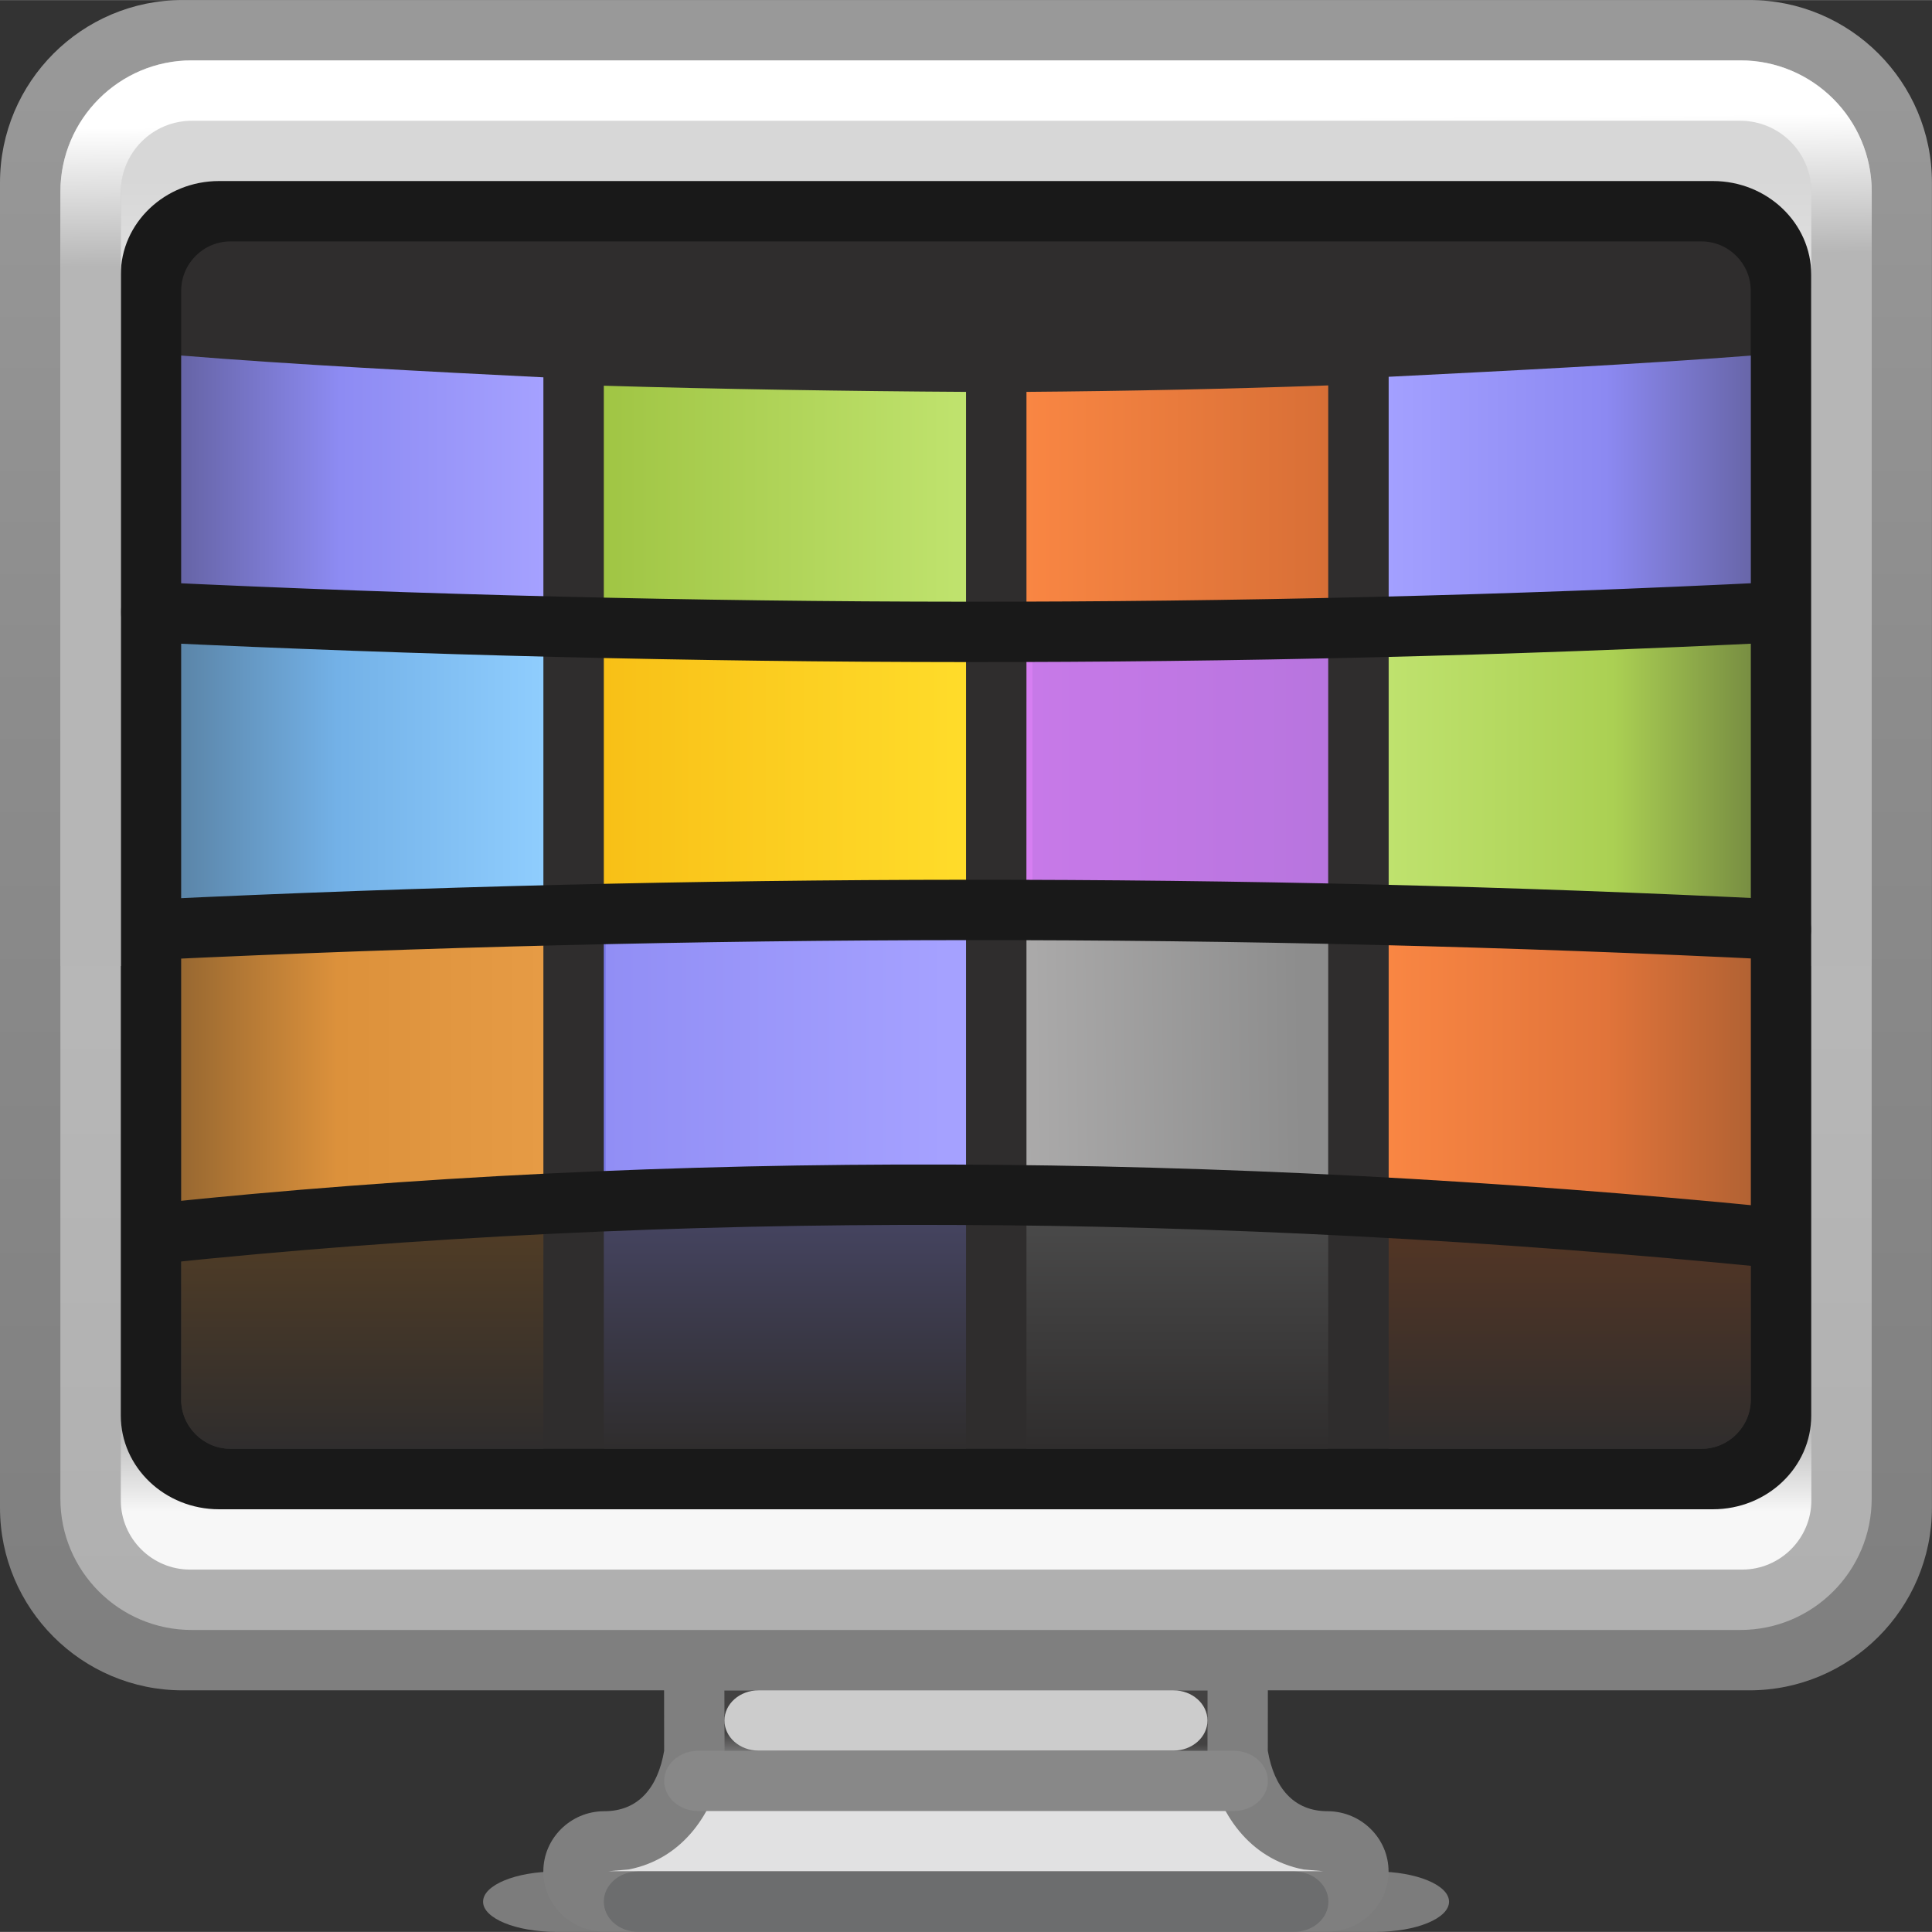 <?xml version="1.0" encoding="UTF-8" standalone="no"?>
<!-- Creator: CorelDRAW -->

<svg
   xmlns:dc="http://purl.org/dc/elements/1.1/"
   xmlns:cc="http://creativecommons.org/ns#"
   xmlns:rdf="http://www.w3.org/1999/02/22-rdf-syntax-ns#"
   xmlns:svg="http://www.w3.org/2000/svg"
   xmlns="http://www.w3.org/2000/svg"
   xmlns:xlink="http://www.w3.org/1999/xlink"
   xmlns:sodipodi="http://sodipodi.sourceforge.net/DTD/sodipodi-0.dtd"
   xmlns:inkscape="http://www.inkscape.org/namespaces/inkscape"
   xml:space="preserve"
   width="32px"
   height="32px"
   style="shape-rendering:geometricPrecision; text-rendering:geometricPrecision; image-rendering:optimizeQuality; fill-rule:evenodd; clip-rule:evenodd"
   viewBox="0 0 31.999 31.996"
   id="svg3160"
   version="1.1"
   inkscape:version="0.48.2 r9819"
   sodipodi:docname="manage32.svg"><rect x="0" y="0" width="31.999" height="31.996" fill="#333333" stroke="none"/><sodipodi:namedview
   pagecolor="#ffffff"
   bordercolor="#666666"
   borderopacity="1"
   objecttolerance="10"
   gridtolerance="10"
   guidetolerance="10"
   inkscape:pageopacity="0"
   inkscape:pageshadow="2"
   inkscape:window-width="1920"
   inkscape:window-height="1024"
   id="namedview3331"
   showgrid="false"
   inkscape:zoom="16.638477"
   inkscape:cx="19.728814"
   inkscape:cy="13.898305"
   inkscape:window-x="-4"
   inkscape:window-y="-4"
   inkscape:window-maximized="1"
   inkscape:current-layer="svg3160" />
 <defs
   id="defs3162">
  <style
   type="text/css"
   id="style3164">
   
    .str0 {stroke:#191919;stroke-width:1;stroke-linecap:round;stroke-linejoin:round}
    .fil24 {fill:none}
    .fil6 {fill:#191919}
    .fil7 {fill:#2F2D2D}
    .fil28 {fill:#6C6D6E}
    .fil1 {fill:#7F7F7F}
    .fil26 {fill:#888888}
    .fil27 {fill:#CCCCCC}
    .fil0 {fill:#A6A6A6;fill-opacity:0.635}
    .fil16 {fill:url(#id0)}
    .fil11 {fill:url(#id1)}
    .fil18 {fill:url(#id2)}
    .fil14 {fill:url(#id3)}
    .fil17 {fill:url(#id4)}
    .fil15 {fill:url(#id5)}
    .fil8 {fill:url(#id6)}
    .fil9 {fill:url(#id7)}
    .fil10 {fill:url(#id8)}
    .fil21 {fill:url(#id9)}
    .fil23 {fill:url(#id10)}
    .fil22 {fill:url(#id11)}
    .fil20 {fill:url(#id12)}
    .fil12 {fill:url(#id13)}
    .fil3 {fill:url(#id14)}
    .fil4 {fill:url(#id15)}
    .fil5 {fill:url(#id16)}
    .fil13 {fill:url(#id17)}
    .fil19 {fill:url(#id18)}
    .fil2 {fill:url(#id19)}
    .fil25 {fill:url(#id20)}
   
  </style>
  <linearGradient
   id="id0"
   gradientUnits="userSpaceOnUse"
   x1="3.001"
   y1="12.815"
   x2="9.001"
   y2="12.815">
   <stop
   offset="0"
   style="stop-color:#5B85A8"
   id="stop3167" />
   <stop
   offset="0.431"
   style="stop-color:#73B1E7"
   id="stop3169" />
   <stop
   offset="1"
   style="stop-color:#8FCDFE"
   id="stop3171" />
  </linearGradient>
  <linearGradient
   id="id1"
   gradientUnits="userSpaceOnUse"
   x1="3.001"
   y1="8.235"
   x2="9.001"
   y2="8.235">
   <stop
   offset="0"
   style="stop-color:#6664A6"
   id="stop3174" />
   <stop
   offset="0.439"
   style="stop-color:#8D8BF3"
   id="stop3176" />
   <stop
   offset="1"
   style="stop-color:#A5A1FF"
   id="stop3178" />
  </linearGradient>
  <linearGradient
   id="id2"
   gradientUnits="userSpaceOnUse"
   x1="3.001"
   y1="17.895"
   x2="9.001"
   y2="17.895">
   <stop
   offset="0"
   style="stop-color:#986831"
   id="stop3181" />
   <stop
   offset="0.431"
   style="stop-color:#DC913B"
   id="stop3183" />
   <stop
   offset="1"
   style="stop-color:#E69B45"
   id="stop3185" />
  </linearGradient>
  <linearGradient
   id="id3"
   gradientUnits="userSpaceOnUse"
   x1="10.001"
   y1="8.564"
   x2="16"
   y2="8.564">
   <stop
   offset="0"
   style="stop-color:#A0C544"
   id="stop3188" />
   <stop
   offset="1"
   style="stop-color:#C0E36E"
   id="stop3190" />
  </linearGradient>
  <linearGradient
   id="id4"
   gradientUnits="userSpaceOnUse"
   x1="10.001"
   y1="12.818"
   x2="16"
   y2="12.818">
   <stop
   offset="0"
   style="stop-color:#F8C017"
   id="stop3193" />
   <stop
   offset="1"
   style="stop-color:#FFDC2A"
   id="stop3195" />
  </linearGradient>
  <linearGradient
   id="id5"
   gradientUnits="userSpaceOnUse"
   x1="17.001"
   y1="8.563"
   x2="22"
   y2="8.563">
   <stop
   offset="0"
   style="stop-color:#F98643"
   id="stop3198" />
   <stop
   offset="1"
   style="stop-color:#D86F36"
   id="stop3200" />
  </linearGradient>
  <linearGradient
   id="id6"
   gradientUnits="userSpaceOnUse"
   x1="28.997"
   y1="8.231"
   x2="23"
   y2="8.231">
   <stop
   offset="0"
   style="stop-color:#6866A9"
   id="stop3203" />
   <stop
   offset="0.4"
   style="stop-color:#8C89F2"
   id="stop3205" />
   <stop
   offset="1"
   style="stop-color:#A3A0FF"
   id="stop3207" />
  </linearGradient>
  <linearGradient
   id="id7"
   gradientUnits="userSpaceOnUse"
   x1="28.997"
   y1="12.816"
   x2="23"
   y2="12.816">
   <stop
   offset="0"
   style="stop-color:#788E42"
   id="stop3210" />
   <stop
   offset="0.38"
   style="stop-color:#ABD053"
   id="stop3212" />
   <stop
   offset="1"
   style="stop-color:#BFE26E"
   id="stop3214" />
  </linearGradient>
  <linearGradient
   id="id8"
   gradientUnits="userSpaceOnUse"
   x1="28.997"
   y1="17.9"
   x2="23"
   y2="17.9">
   <stop
   offset="0"
   style="stop-color:#B26233"
   id="stop3217" />
   <stop
   offset="0.4"
   style="stop-color:#E1743A"
   id="stop3219" />
   <stop
   offset="1"
   style="stop-color:#F98643"
   id="stop3221" />
  </linearGradient>
  <linearGradient
   id="id9"
   gradientUnits="userSpaceOnUse"
   x1="13"
   y1="20"
   x2="13"
   y2="23.995">
   <stop
   offset="0"
   style="stop-color:#464563"
   id="stop3224" />
   <stop
   offset="1"
   style="stop-color:#2F2D2D"
   id="stop3226" />
  </linearGradient>
  <linearGradient
   id="id10"
   gradientUnits="userSpaceOnUse"
   x1="19.5"
   y1="19.997"
   x2="19.5"
   y2="23.995">
   <stop
   offset="0"
   style="stop-color:#4B4B4B"
   id="stop3229" />
   <stop
   offset="1"
   style="stop-color:#2F2D2D"
   id="stop3231" />
  </linearGradient>
  <linearGradient
   id="id11"
   gradientUnits="userSpaceOnUse"
   x1="6.001"
   y1="20.184"
   x2="6.001"
   y2="23.995">
   <stop
   offset="0"
   style="stop-color:#523D25"
   id="stop3234" />
   <stop
   offset="1"
   style="stop-color:#2F2D2D"
   id="stop3236" />
  </linearGradient>
  <linearGradient
   id="id12"
   gradientUnits="userSpaceOnUse"
   x1="25.998"
   y1="20.193"
   x2="25.998"
   y2="23.995">
   <stop
   offset="0"
   style="stop-color:#553624"
   id="stop3239" />
   <stop
   offset="1"
   style="stop-color:#2F2D2D"
   id="stop3241" />
  </linearGradient>
  <linearGradient
   id="id13"
   gradientUnits="userSpaceOnUse"
   x1="21.899"
   y1="12.813"
   x2="17.1"
   y2="12.813">
   <stop
   offset="0"
   style="stop-color:#B875DF"
   id="stop3244" />
   <stop
   offset="2.729"
   style="stop-color:#C779E8"
   id="stop3246" />
   <stop
   offset="1"
   style="stop-color:#D67EF1"
   id="stop3248" />
  </linearGradient>
  <linearGradient
   id="id14"
   gradientUnits="userSpaceOnUse"
   x1="16"
   y1="0.56"
   x2="16"
   y2="27.436">
   <stop
   offset="0"
   style="stop-color:#999999"
   id="stop3251" />
   <stop
   offset="0.412"
   style="stop-color:#8C8C8C"
   id="stop3253" />
   <stop
   offset="1"
   style="stop-color:#7F7F7F"
   id="stop3255" />
  </linearGradient>
  <linearGradient
   id="id15"
   gradientUnits="userSpaceOnUse"
   x1="16"
   y1="1.518"
   x2="16"
   y2="26.476">
   <stop
   offset="0"
   style="stop-color:#C9C9C9"
   id="stop3258" />
   <stop
   offset="0.439"
   style="stop-color:#BABABA"
   id="stop3260" />
   <stop
   offset="1"
   style="stop-color:#B0B0B0"
   id="stop3262" />
  </linearGradient>
  <linearGradient
   id="id16"
   gradientUnits="userSpaceOnUse"
   x1="16"
   y1="2.958"
   x2="16"
   y2="25.036">
   <stop
   offset="0"
   style="stop-color:#D7D7D7"
   id="stop3265" />
   <stop
   offset="0.102"
   style="stop-color:#E4E4E4"
   id="stop3267" />
   <stop
   offset="0.929"
   style="stop-color:#B1B1B1"
   id="stop3269" />
   <stop
   offset="1"
   style="stop-color:#F7F7F7"
   id="stop3271" />
  </linearGradient>
  <linearGradient
   id="id17"
   gradientUnits="userSpaceOnUse"
   x1="15.664"
   y1="17.541"
   x2="10.337"
   y2="17.484">
   <stop
   offset="0"
   style="stop-color:#A5A1FF"
   id="stop3274" />
   <stop
   offset="1.22"
   style="stop-color:#918EF5"
   id="stop3276" />
   <stop
   offset="1"
   style="stop-color:#7C7BEA"
   id="stop3278" />
  </linearGradient>
  <linearGradient
   id="id18"
   gradientUnits="userSpaceOnUse"
   x1="21.55"
   y1="17.512"
   x2="17.451"
   y2="17.512">
   <stop
   offset="0"
   style="stop-color:#8D8D8D"
   id="stop3281" />
   <stop
   offset="2.729"
   style="stop-color:#ABAAAA"
   id="stop3283" />
   <stop
   offset="1"
   style="stop-color:#C9C7C8"
   id="stop3285" />
  </linearGradient>
  <linearGradient
   id="id19"
   gradientUnits="userSpaceOnUse"
   x1="16.01"
   y1="28.792"
   x2="15.986"
   y2="30.196">
   <stop
   offset="0"
   style="stop-color:#434242"
   id="stop3288" />
   <stop
   offset="1"
   style="stop-color:#E1E1E2"
   id="stop3290" />
  </linearGradient>
  <linearGradient
   id="id20"
   gradientUnits="userSpaceOnUse"
   x1="16.021"
   y1="7.711"
   x2="15.98"
   y2="9.288">
   <stop
   offset="0"
   style="stop-color:white"
   id="stop3293" />
   <stop
   offset="1"
   style="stop-color:#B6B6B6"
   id="stop3295" />
  </linearGradient>
 
  
  
 
   
   
   
   
   
   
   
   
   
   
   
   
   
   
   
   
   
   
   
   
   
   
   
   
   
   
   
   
   
   
   
  <linearGradient
   inkscape:collect="always"
   xlink:href="#id19"
   id="linearGradient3515"
   gradientUnits="userSpaceOnUse"
   x1="16.01"
   y1="28.792"
   x2="15.986"
   y2="29.775" /><linearGradient
   inkscape:collect="always"
   xlink:href="#id14"
   id="linearGradient3517"
   gradientUnits="userSpaceOnUse"
   x1="16"
   y1="0.56"
   x2="16"
   y2="27.436" /><linearGradient
   inkscape:collect="always"
   xlink:href="#id15"
   id="linearGradient3519"
   gradientUnits="userSpaceOnUse"
   x1="16"
   y1="1.518"
   x2="16"
   y2="26.476" /><linearGradient
   inkscape:collect="always"
   xlink:href="#id16"
   id="linearGradient3521"
   gradientUnits="userSpaceOnUse"
   x1="16"
   y1="2.958"
   x2="16"
   y2="25.036" /><linearGradient
   inkscape:collect="always"
   xlink:href="#id6"
   id="linearGradient3523"
   gradientUnits="userSpaceOnUse"
   x1="28.997"
   y1="8.231"
   x2="23"
   y2="8.231" /><linearGradient
   inkscape:collect="always"
   xlink:href="#id7"
   id="linearGradient3525"
   gradientUnits="userSpaceOnUse"
   x1="28.997"
   y1="12.816"
   x2="23"
   y2="12.816" /><linearGradient
   inkscape:collect="always"
   xlink:href="#id8"
   id="linearGradient3527"
   gradientUnits="userSpaceOnUse"
   x1="28.997"
   y1="17.9"
   x2="23"
   y2="17.9" /><linearGradient
   inkscape:collect="always"
   xlink:href="#id1"
   id="linearGradient3529"
   gradientUnits="userSpaceOnUse"
   x1="3.001"
   y1="8.235"
   x2="9.001"
   y2="8.235" /><linearGradient
   inkscape:collect="always"
   xlink:href="#id13"
   id="linearGradient3531"
   gradientUnits="userSpaceOnUse"
   x1="21.899"
   y1="12.813"
   x2="17.1"
   y2="12.813" /><linearGradient
   inkscape:collect="always"
   xlink:href="#id17"
   id="linearGradient3533"
   gradientUnits="userSpaceOnUse"
   x1="15.664"
   y1="17.541"
   x2="10.037"
   y2="17.544" /><linearGradient
   inkscape:collect="always"
   xlink:href="#id3"
   id="linearGradient3535"
   gradientUnits="userSpaceOnUse"
   x1="10.001"
   y1="8.564"
   x2="16"
   y2="8.564" /><linearGradient
   inkscape:collect="always"
   xlink:href="#id5"
   id="linearGradient3537"
   gradientUnits="userSpaceOnUse"
   x1="17.001"
   y1="8.563"
   x2="22"
   y2="8.563" /><linearGradient
   inkscape:collect="always"
   xlink:href="#id0"
   id="linearGradient3539"
   gradientUnits="userSpaceOnUse"
   x1="3.001"
   y1="12.815"
   x2="9.001"
   y2="12.815" /><linearGradient
   inkscape:collect="always"
   xlink:href="#id4"
   id="linearGradient3541"
   gradientUnits="userSpaceOnUse"
   x1="10.001"
   y1="12.818"
   x2="16"
   y2="12.818" /><linearGradient
   inkscape:collect="always"
   xlink:href="#id2"
   id="linearGradient3543"
   gradientUnits="userSpaceOnUse"
   x1="3.001"
   y1="17.895"
   x2="9.001"
   y2="17.895" /><linearGradient
   inkscape:collect="always"
   xlink:href="#id18"
   id="linearGradient3545"
   gradientUnits="userSpaceOnUse"
   x1="21.55"
   y1="17.512"
   x2="16.97"
   y2="17.572" /><linearGradient
   inkscape:collect="always"
   xlink:href="#id12"
   id="linearGradient3547"
   gradientUnits="userSpaceOnUse"
   x1="25.998"
   y1="20.193"
   x2="25.998"
   y2="23.995" /><linearGradient
   inkscape:collect="always"
   xlink:href="#id9"
   id="linearGradient3549"
   gradientUnits="userSpaceOnUse"
   x1="13"
   y1="20"
   x2="13"
   y2="23.995" /><linearGradient
   inkscape:collect="always"
   xlink:href="#id11"
   id="linearGradient3551"
   gradientUnits="userSpaceOnUse"
   x1="6.001"
   y1="20.184"
   x2="6.001"
   y2="23.995" /><linearGradient
   inkscape:collect="always"
   xlink:href="#id10"
   id="linearGradient3553"
   gradientUnits="userSpaceOnUse"
   x1="19.5"
   y1="19.997"
   x2="19.5"
   y2="23.995" /><linearGradient
   inkscape:collect="always"
   xlink:href="#id20"
   id="linearGradient3555"
   gradientUnits="userSpaceOnUse"
   x1="16.021"
   y1="2.001"
   x2="16.04"
   y2="4.3" /></defs>
 <g
   id="g3482"
   transform="matrix(1,0,0,1,0,-0.001)"><path
     style="fill:#a6a6a6;fill-opacity:0.635"
     inkscape:connector-curvature="0"
     d="m 8.001,31.496 0,0.001 c 0,0.275 0.543,0.499 1.21,0.499 l 13.579,0 c 0.668,0 1.21,-0.224 1.21,-0.499 l 0,-0.001 c 0,-0.275 -0.543,-0.499 -1.21,-0.499 l -13.579,0 c -0.668,0 -1.21,0.224 -1.21,0.499 z"
     class="fil0"
     id="_181523000" /><path
     style="fill:#7f7f7f"
     inkscape:connector-curvature="0"
     d="m 8.999,30.995 0,-0.001 c 0,-0.544 0.448,-0.991 1,-0.996 0.579,0.004 0.898,-0.397 1.001,-1.001 l -0.002,-2 10.002,0 -0.002,2 c 0.104,0.604 0.423,1.005 1,1.001 0.552,0.007 1,0.452 1,0.996 l 0,0.001 c 0,0.549 -0.455,0.997 -1.013,0.997 l -11.974,0 c -0.559,0 -1.013,-0.448 -1.013,-0.997 z"
     class="fil1"
     id="_181522760" /><path
     inkscape:connector-curvature="0"
     style="fill:url(#linearGradient3515)"
     d="m 10.074,30.992 0.337,-0.029 c 0.904,-0.175 1.428,-0.949 1.575,-1.796 l 0.015,-0.085 -0.003,-1.085 8.002,0 -0.001,1.085 0.015,0.085 c 0.149,0.862 0.68,1.624 1.576,1.796 l 0.333,0.029 -11.848,0 z"
     class="fil2"
     id="_181523648" /><path
     inkscape:connector-curvature="0"
     style="fill:url(#linearGradient3517)"
     d="m 0,3.025 0,21.946 c 0,1.669 1.356,3.025 3.025,3.025 l 25.948,0 c 1.669,0 3.025,-1.356 3.025,-3.025 l 0,-21.946 C 31.999,1.356 30.643,0 28.974,0 L 3.025,0 C 1.356,0 0,1.356 0,3.025 z"
     class="fil3"
     id="_181524320" /><path
     inkscape:connector-curvature="0"
     style="fill:url(#linearGradient3519)"
     d="m 1,3.173 0,21.648 c 0,1.2 0.975,2.175 2.175,2.175 l 25.65,0 c 1.2,0 2.175,-0.975 2.175,-2.175 l 0,-21.648 c 0,-1.2 -0.975,-2.175 -2.175,-2.175 l -25.65,0 c -1.2,0 -2.175,0.975 -2.175,2.175 z"
     class="fil4"
     id="_181525016" /><path
     inkscape:connector-curvature="0"
     style="fill:url(#linearGradient3521)"
     d="m 2.001,3.145 0,21.704 c 0,0.632 0.515,1.147 1.147,1.147 l 25.706,0 c 0.632,0 1.147,-0.515 1.147,-1.147 l 0,-21.704 c 0,-0.632 -0.514,-1.147 -1.147,-1.147 l -25.706,0 c -0.632,0 -1.147,0.515 -1.147,1.147 z"
     class="fil5"
     id="_181525832" /><path
     style="fill:#191919"
     inkscape:connector-curvature="0"
     d="m 2.001,4.549 0,18.897 c 0,0.856 0.729,1.551 1.627,1.551 l 24.743,0 c 0.898,0 1.628,-0.695 1.628,-1.551 l 0,-18.897 c 0,-0.856 -0.731,-1.551 -1.628,-1.551 l -24.743,0 c -0.897,0 -1.627,0.695 -1.627,1.551 z"
     class="fil6"
     id="_181526840" /><path
     style="fill:#2f2d2d"
     inkscape:connector-curvature="0"
     d="m 3.001,4.814 0,18.365 c 0,0.449 0.367,0.816 0.816,0.816 l 24.364,0 c 0.449,0 0.816,-0.367 0.816,-0.816 l 0,-18.365 c 0,-0.449 -0.367,-0.816 -0.816,-0.816 l -24.364,0 c -0.449,0 -0.816,0.367 -0.816,0.816 z"
     class="fil7"
     id="_181527320" /><path
     inkscape:connector-curvature="0"
     style="fill:url(#linearGradient3523)"
     d="m 23,10.574 0,-4.334 c 1.821,-0.092 4.176,-0.209 5.998,-0.351 l 0,4.464 c -1.826,0.09 -4.182,0.163 -5.998,0.221 z"
     class="fil8"
     id="_181527704" /><path
     inkscape:connector-curvature="0"
     style="fill:url(#linearGradient3525)"
     d="m 23,15.373 0,-5.112 c 1.828,-0.067 4.184,-0.156 5.998,-0.264 l 0,5.636 c -1.821,-0.105 -4.176,-0.192 -5.998,-0.26 z"
     class="fil9"
     id="_181528496" /><path
     inkscape:connector-curvature="0"
     style="fill:url(#linearGradient3527)"
     d="m 23,20.2 0,-5.006 c 1.816,0.065 4.17,0.15 5.998,0.251 l 0,5.162 C 27.175,20.441 24.821,20.306 23,20.2 z"
     class="fil10"
     id="_181529312" /><path
     inkscape:connector-curvature="0"
     style="fill:url(#linearGradient3529)"
     d="m 3.001,10.352 0,-4.464 c 1.817,0.148 4.125,0.268 5.999,0.361 l 0,4.331 C 7.133,10.522 4.825,10.446 3.001,10.352 z"
     class="fil11"
     id="_181530128" /><path
     inkscape:connector-curvature="0"
     style="fill:url(#linearGradient3531)"
     d="m 17,15.189 0.001,-4.749 c 1.656,-0.013 3.323,-0.04 4.998,-0.084 l -0.001,4.913 C 20.33,15.228 18.664,15.199 17,15.189 z"
     class="fil12"
     id="_181530896" /><path
     inkscape:connector-curvature="0"
     style="fill:url(#linearGradient3533)"
     d="m 10.001,20.025 0,-4.945 c 1.873,-0.041 4.113,-0.067 5.999,-0.08 l 0,4.905 c -1.892,0.013 -4.132,0.055 -5.999,0.12 z"
     class="fil13"
     id="_181531592" /><path
     inkscape:connector-curvature="0"
     style="fill:url(#linearGradient3535)"
     d="m 10.001,10.671 0,-4.283 c 1.868,0.056 4.109,0.091 5.999,0.102 l 0,4.25 c -1.887,-0.011 -4.127,-0.033 -5.999,-0.07 z"
     class="fil14"
     id="_181532288" /><path
     inkscape:connector-curvature="0"
     style="fill:url(#linearGradient3537)"
     d="m 17.001,10.743 0,-4.253 c 1.667,-0.013 3.333,-0.048 4.998,-0.107 l 0,4.296 c -1.66,0.036 -3.326,0.057 -4.998,0.064 z"
     class="fil15"
     id="_181532984" /><path
     inkscape:connector-curvature="0"
     style="fill:url(#linearGradient3539)"
     d="m 3.001,15.632 0,-5.634 c 1.809,0.112 4.118,0.203 5.999,0.273 l 0,5.092 c -1.877,0.069 -4.184,0.16 -5.999,0.269 z"
     class="fil16"
     id="_181533680" /><path
     inkscape:connector-curvature="0"
     style="fill:url(#linearGradient3541)"
     d="m 10.001,15.263 0,-4.89 c 1.86,0.039 4.1,0.063 5.999,0.071 l 0,4.745 c -1.895,0.008 -4.136,0.033 -5.999,0.074 z"
     class="fil17"
     id="_181534448" /><path
     inkscape:connector-curvature="0"
     style="fill:url(#linearGradient3543)"
     d="m 3.001,20.605 0,-5.16 c 1.824,-0.107 4.132,-0.195 5.999,-0.261 l 0,5 C 7.126,20.294 4.818,20.434 3.001,20.605 z"
     class="fil18"
     id="_181535144" /><path
     inkscape:connector-curvature="0"
     style="fill:url(#linearGradient3545)"
     d="m 17.001,19.902 0,-4.905 c 1.672,0.008 3.339,0.032 4.998,0.072 l -0.001,4.958 c -1.665,-0.068 -3.331,-0.108 -4.997,-0.125 z"
     class="fil19"
     id="_181535912" /><path
     inkscape:connector-curvature="0"
     style="fill:url(#linearGradient3547)"
     d="m 23,23.995 0,-3.802 c 1.816,0.065 4.17,0.151 5.998,0.251 l 0,2.736 c 0,0.449 -0.367,0.816 -0.816,0.816 l -5.182,0 z"
     class="fil20"
     id="_181536608" /><path
     inkscape:connector-curvature="0"
     style="fill:url(#linearGradient3549)"
     d="m 10.001,23.995 0,-3.916 c 1.873,-0.041 4.113,-0.067 5.999,-0.08 l 0,3.996 -5.999,0 z"
     class="fil21"
     id="_181537304" /><path
     inkscape:connector-curvature="0"
     style="fill:url(#linearGradient3551)"
     d="m 3.001,23.179 0,-2.734 c 1.824,-0.107 4.132,-0.195 5.999,-0.262 l 0,3.812 -5.184,0 c -0.449,0 -0.816,-0.367 -0.816,-0.816 z"
     class="fil22"
     id="_181538000" /><path
     inkscape:connector-curvature="0"
     style="fill:url(#linearGradient3553)"
     d="m 17.001,23.995 0,-3.998 c 1.672,0.008 3.339,0.032 4.998,0.072 l -0.001,3.926 -4.997,0 z"
     class="fil23"
     id="_181538744" /><path
     style="fill:none;stroke:#191919;stroke-width:1;stroke-linecap:round;stroke-linejoin:round"
     inkscape:connector-curvature="0"
     d="m 2.609,20.43 c 8.505,-0.891 17.536,-0.845 26.746,0.067"
     class="fil24 str0"
     id="_181539128" /><path
     style="fill:none;stroke:#191919;stroke-width:1;stroke-linecap:round;stroke-linejoin:round"
     inkscape:connector-curvature="0"
     d="m 2.538,15.397 c 8.985,-0.425 17.973,-0.446 26.959,0"
     class="fil24 str0"
     id="_181539272" /><path
     style="fill:none;stroke:#191919;stroke-width:1;stroke-linecap:round;stroke-linejoin:round"
     inkscape:connector-curvature="0"
     d="m 2.503,10.138 c 8.984,0.426 17.973,0.447 26.958,0"
     class="fil24 str0"
     id="_181540040" /><path
     inkscape:connector-curvature="0"
     style="fill:url(#linearGradient3555)"
     d="m 1.001,15.999 0,-12.824 c 0,-1.2 0.975,-2.175 2.175,-2.175 l 25.65,0 c 1.2,0 2.175,0.975 2.175,2.175 l 0,12.824 -1,0 0,-12.824 c 0,-0.647 -0.528,-1.175 -1.175,-1.175 l -25.65,0 c -0.648,0 -1.175,0.528 -1.175,1.175 l 0,12.824 -1,0 z"
     class="fil25"
     id="_181540952" /><path
     style="fill:#888888"
     inkscape:connector-curvature="0"
     d="m 11.001,29.495 0,0.002 c 0,0.275 0.253,0.498 0.563,0.498 l 8.872,0 c 0.309,0 0.563,-0.224 0.563,-0.498 l 0,-0.002 c 0,-0.274 -0.254,-0.498 -0.563,-0.498 l -8.872,0 c -0.31,0 -0.563,0.224 -0.563,0.498 z"
     class="fil26"
     id="_181541744" /><path
     style="fill:#cccccc"
     inkscape:connector-curvature="0"
     d="m 11.999,28.495 0,0.001 c 0,0.275 0.253,0.498 0.563,0.498 l 6.875,0 c 0.309,0 0.562,-0.224 0.562,-0.498 l 0,-0.001 c 0,-0.275 -0.253,-0.499 -0.562,-0.499 l -6.875,0 c -0.31,0 -0.563,0.224 -0.563,0.499 z"
     class="fil27"
     id="_181542200" /><path
     style="fill:#6c6d6e"
     inkscape:connector-curvature="0"
     d="m 10.001,31.495 0,0.002 c 0,0.274 0.253,0.498 0.563,0.498 l 10.875,0 c 0.309,0 0.563,-0.224 0.563,-0.498 l 0,-0.002 c 0,-0.275 -0.254,-0.498 -0.563,-0.498 l -10.875,0 c -0.31,0 -0.563,0.224 -0.563,0.498 z"
     class="fil28"
     id="_181542656" /></g>
</svg>